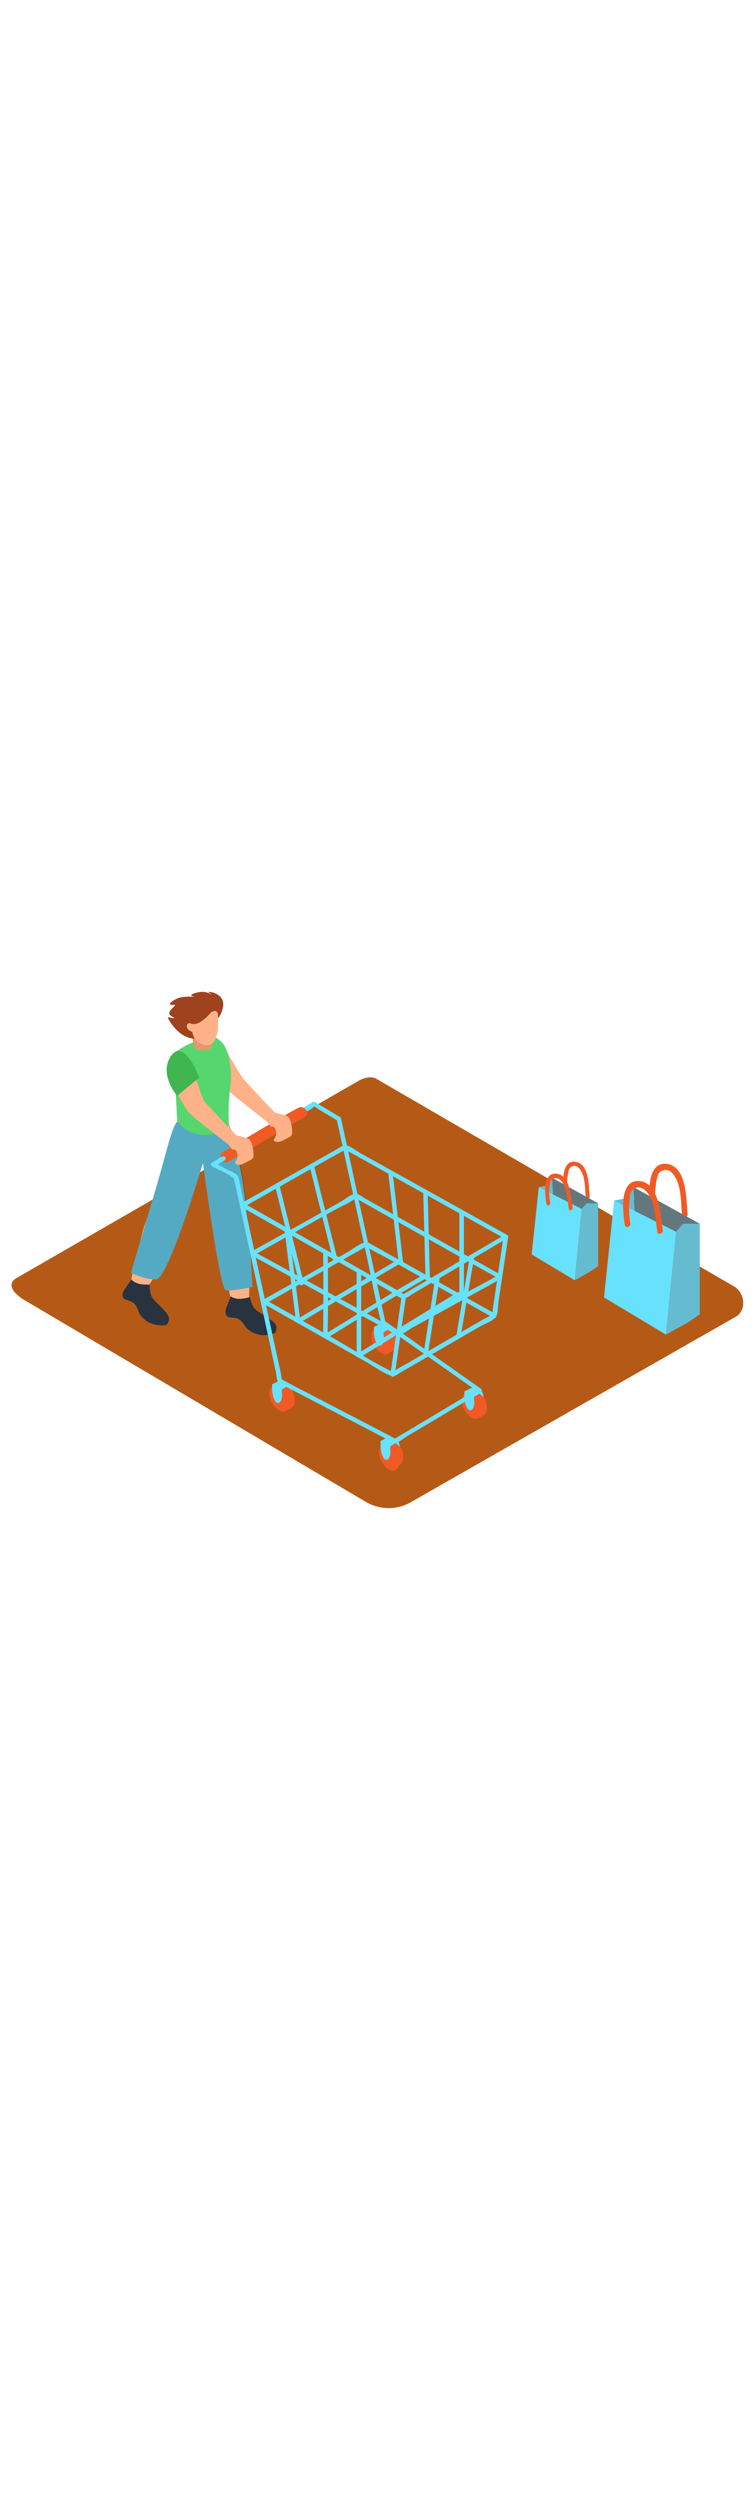 <svg version="1.1" id="Layer_1" xmlns="http://www.w3.org/2000/svg" xmlns:xlink="http://www.w3.org/1999/xlink" x="0px" y="0px" viewBox="0 0 500 500" style="width: 151px;" xml:space="preserve" data-imageid="shopping-cart-60" imageName="Shopping Cart" class="illustrations_image">
<style type="text/css">
	.st0_shopping-cart-60{fill:#B55A16;}
	.st1_shopping-cart-60{opacity:0.63;fill:url(#SVGID_1_);enable-background:new    ;}
	.st2_shopping-cart-60{fill:#F15A24;}
	.st3_shopping-cart-60{fill:#68E1FD;}
	.st4_shopping-cart-60{opacity:0.28;fill:#606060;enable-background:new    ;}
	.st5_shopping-cart-60{opacity:0.81;fill:#606060;enable-background:new    ;}
	.st6_shopping-cart-60{opacity:0.63;fill:url(#SVGID_00000051351981023079193790000008615745426025432460_);enable-background:new    ;}
	.st7_shopping-cart-60{opacity:0.63;fill:url(#SVGID_00000170998343398579344490000013808101577058692264_);enable-background:new    ;}
	.st8_shopping-cart-60{fill:#FFB288;}
	.st9_shopping-cart-60{fill:#29333F;}
	.st10_shopping-cart-60{opacity:0.31;fill:#29333F;enable-background:new    ;}
	.st11_shopping-cart-60{fill:#56D66E;}
	.st12_shopping-cart-60{fill:#E8956B;}
	.st13_shopping-cart-60{fill:#A0421D;}
	.st14_shopping-cart-60{fill:#40B550;}
	.st15_shopping-cart-60{opacity:0.63;fill:url(#SVGID_00000027586082251912714110000000822007928786966688_);enable-background:new    ;}
</style>
<path id="field_shopping-cart-60" class="st0_shopping-cart-60" d="M242.8,417.1L17.1,283.7c-7.2-4-13.4-10.7-6.4-15l226.5-130.6c3.4-2.1,8.6-3.5,12-1.5l236.9,137.5&#10;&#9;c7.2,4.2,8.5,15.8,1.3,20l-215,122.7C263.4,422.2,252.1,422.3,242.8,417.1z"/>
<g id="bag2_shopping-cart-60">
	
		<linearGradient id="SVGID_1_-shopping-cart-60" gradientUnits="userSpaceOnUse" x1="371.88" y1="160.775" x2="419.24" y2="223.475" gradientTransform="matrix(1 0 0 -1 0 502)">
		<stop offset="0" style="stop-color:#F15A24;stop-opacity:0"/>
		<stop offset="1" style="stop-color:#A0421D"/>
	</linearGradient>
	<path class="st1_shopping-cart-60" d="M407.1,276.2c-11.5,5.8-22.3,13.4-33.2,20c-9.3,5.6-18.6,11.2-28,16.6l40.2,23.6l63.1-34.6L407.1,276.2z"/>
	<path class="st2_shopping-cart-60" d="M440.9,192.9c14.2,1,13.5,24,14.5,33.5c0.2,2.4-3.5,3.2-3.7,0.8c-0.8-8-0.3-18.7-4.7-25.7&#10;&#9;&#9;c-1.4-2.2-3-4.3-5.8-4.5c-1.7-0.1-3.4,0.6-4.6,1.8c-1.2,1.1-1.9,5.6-2.1,6.9c-0.7,4.9-0.8,9.9-0.2,14.9c0.2,2.4-3.5,3.2-3.7,0.8&#10;&#9;&#9;C429.6,213.9,428.2,192,440.9,192.9z"/>
	<polyline class="st3_shopping-cart-60 targetColor" points="419.6,208.4 415.3,215.5 406.7,217.3 413.2,239.4 431.3,227.6 &#9;" style="fill: rgb(104, 225, 253);"/>
	<polyline class="st4_shopping-cart-60" points="419.6,208.4 415.3,215.5 406.7,217.3 413.2,239.4 431.3,227.6 &#9;"/>
	<polygon class="st3_shopping-cart-60 targetColor" points="463.4,232.6 419.6,208.4 421,244.4 454.5,247.6 &#9;" style="fill: rgb(104, 225, 253);"/>
	<polygon class="st5_shopping-cart-60" points="463.4,232.6 419.6,208.4 421,244.4 454.5,247.6 &#9;"/>
	<polygon class="st3_shopping-cart-60 targetColor" points="447.7,237.9 441,306 400,281.4 406.7,217.3 &#9;" style="fill: rgb(104, 225, 253);"/>
	<polygon class="st3_shopping-cart-60 targetColor" points="447.7,237.9 452.4,232.6 463.4,232.6 463.4,292.5 456.2,297.6 441,306 &#9;" style="fill: rgb(104, 225, 253);"/>
	<polygon class="st4_shopping-cart-60" points="447.7,237.9 452.4,232.6 463.4,232.6 463.4,292.5 456.2,297.6 441,306 &#9;"/>
	<path class="st2_shopping-cart-60" d="M422.5,204.3c14.3,0.1,14.9,23.1,16.4,32.6c0.4,2.4-3.2,3.4-3.6,1c-1.3-7.9-1.4-18.7-6.2-25.4&#10;&#9;&#9;c-2-2.8-5.5-5.1-8.9-3.3c-3.1,1.6-3.1,5.2-3.4,8.3c-0.4,5-0.2,10,0.6,14.9c0.4,2.4-3.2,3.4-3.6,1&#10;&#9;&#9;C412.6,225.9,409.8,204.2,422.5,204.3z"/>
</g>
<g id="shopping-cart_shopping-cart-60">
	
		<linearGradient id="SVGID_00000116194874122879404020000017505304712785341579_-shopping-cart-60" gradientUnits="userSpaceOnUse" x1="228.197" y1="128.843" x2="262.717" y2="160.023" gradientTransform="matrix(1 0 0 -1 0 502)">
		<stop offset="0" style="stop-color:#F15A24;stop-opacity:0"/>
		<stop offset="1" style="stop-color:#A0421D"/>
	</linearGradient>
	
		<polyline style="opacity:0.63;fill:url(#SVGID_00000116194874122879404020000017505304712785341579_);enable-background:new    ;" points="&#10;&#9;&#9;318.7,356.5 258.2,397.9 179.8,351.8 247.7,313.3 &#9;"/>
	
		<linearGradient id="SVGID_00000143577762732780526470000017600092737679482505_-shopping-cart-60" gradientUnits="userSpaceOnUse" x1="88.909" y1="165.601" x2="138.429" y2="231.161" gradientTransform="matrix(1 0 0 -1 0 502)">
		<stop offset="0" style="stop-color:#F15A24;stop-opacity:0"/>
		<stop offset="1" style="stop-color:#A0421D"/>
	</linearGradient>
	
		<polyline style="opacity:0.63;fill:url(#SVGID_00000143577762732780526470000017600092737679482505_);enable-background:new    ;" points="&#10;&#9;&#9;182.4,304.7 125.3,346.1 46.9,300 99.2,272.9 &#9;"/>
	<path class="st8_shopping-cart-60" d="M105,216.7c-0.1-0.1-3.7,5.2-3.9,5.5c-6.5,9.9-8,21.9-10.6,33.1c-1.3,5.5-3.8,12.2-3.8,17.8&#10;&#9;&#9;c1.2,3.7,3.3,8.7,6.2,7.4c4.4-2.1,23.1-35.5,26.8-55.8L105,216.7z"/>
	<path class="st8_shopping-cart-60" d="M163.3,224c0,0,3.3,61.5,0.9,62.5s-8.3,0.9-10.5-2s-5-29.6-4.5-37s-1.5-23.5-1.5-23.5"/>
	<path class="st9_shopping-cart-60" d="M168.3,288.4c-1.4-2.2-2.3-4.6-2.8-7.2c-4.9,1.2-8.7,2-12.8-0.5c-0.8,3.5-3.6,7.9-3.4,10.6&#10;&#9;&#9;c0.3,4.3,4,2.9,7.6,4c2.5,0.8,4.4,3.4,5.9,5.8c4.8,5.5,13,6.7,19.5,3.7c0.4-1,0.7-2.1,0.8-3.2C183.7,296.6,171,292.1,168.3,288.4z"/>
	<path class="st3_shopping-cart-60 targetColor" d="M117.8,164.7c-2.6,1.2-6,13.5-9.6,27S86.7,265,86.7,265s8.2,4.4,16.5,4.5s31.2-77.2,31.2-77.2&#10;&#9;&#9;s11.1,83.2,15,84.2s17.7-2,17.7-2s-3.5-105.9-23.4-114.9" style="fill: rgb(104, 225, 253);"/>
	<path class="st10_shopping-cart-60" d="M117.8,164.7c-2.6,1.2-6,13.5-9.6,27S86.7,265,86.7,265s8.2,4.4,16.5,4.5s31.2-77.2,31.2-77.2&#10;&#9;&#9;s11.1,83.2,15,84.2s17.7-2,17.7-2s-2.8-107.6-22.8-116.5"/>
	<path class="st9_shopping-cart-60" d="M100.3,280.5c-0.9-2.4-1.2-5-1.1-7.6c-5,0.1-8.9-0.1-12.3-3.4c-1.6,3.2-5.3,6.9-5.7,9.5&#10;&#9;&#9;c-0.6,4.2,3.2,3.7,6.5,5.6c2.3,1.3,3.5,4.3,4.4,7c3.4,6.4,11.2,9.4,18.2,8c0.7-0.9,1.2-1.9,1.5-3&#10;&#9;&#9;C113.4,291.9,102,284.7,100.3,280.5z"/>
	<path class="st2_shopping-cart-60" d="M316.8,361.3l3.6-2c0.9-0.5,1.5-1.3,1.7-2.3c0.6-3.1,1-10-6.6-13l-3.8,2.3"/>
	<ellipse transform="matrix(0.866 -0.5 0.5 0.866 -134.867 203.456)" class="st2_shopping-cart-60" cx="312.2" cy="353.4" rx="5.3" ry="9.1"/>
	<polygon class="st3_shopping-cart-60 targetColor" points="307.5,348 307.5,343.7 312.7,341.1 319.3,343.7 320.4,347.5 317.5,345.1 313.9,347.2 313.9,351.1 &#9;" style="fill: rgb(104, 225, 253);"/>
	<path class="st3_shopping-cart-60 targetColor" d="M307.5,348c0,0,0.8,7.6,3.6,8.1s3.3-5.3,2.9-6.5" style="fill: rgb(104, 225, 253);"/>
	<path class="st2_shopping-cart-60" d="M256.8,318.6l3.6-2c0.9-0.5,1.5-1.3,1.7-2.3c0.6-3.1,1-10-6.6-13l-3.8,2.3"/>
	<ellipse transform="matrix(0.866 -0.5 0.5 0.866 -121.543 167.76)" class="st2_shopping-cart-60" cx="252.3" cy="310.7" rx="5.3" ry="9.1"/>
	<polygon class="st3_shopping-cart-60 targetColor" points="247.6,305.3 247.6,301 252.7,298.4 259.3,301 260.4,304.8 257.5,302.4 254,304.5 254,308.4 &#9;" style="fill: rgb(104, 225, 253);"/>
	<path class="st3_shopping-cart-60 targetColor" d="M247.6,305.3c0,0,0.8,7.6,3.6,8.1s3.3-5.3,2.9-6.5" style="fill: rgb(104, 225, 253);"/>
	<path class="st2_shopping-cart-60" d="M189.5,356.5l3.6-2c0.9-0.5,1.5-1.3,1.8-2.3c0.6-3.1,1-10-6.6-13l-3.8,2.3"/>
	<ellipse transform="matrix(0.866 -0.5 0.5 0.866 -149.545 139.162)" class="st2_shopping-cart-60" cx="184.9" cy="348.6" rx="5.3" ry="9.1"/>
	<polygon class="st3_shopping-cart-60 targetColor" points="180.2,343.2 180.2,339 185.4,336.3 192,338.9 193.1,342.8 190.1,340.3 186.6,342.4 186.6,346.4 &#9;" style="fill: rgb(104, 225, 253);"/>
	<path class="st3_shopping-cart-60 targetColor" d="M180.2,343.2c0,0,0.8,7.6,3.6,8.1s3.3-5.3,2.9-6.5" style="fill: rgb(104, 225, 253);"/>
	<path class="st3_shopping-cart-60 targetColor" d="M175.7,285.6l64.7-36.7c0.9-0.6,1.8-1.1,2.8-1.6c-1.8,0.6-1.3-0.2,0.3,0.9c3.7,2.7,8.4,4.7,12.4,6.9l41.7,23.4&#10;&#9;&#9;l29,16.3c0.7,0.4,1.6,0.2,2-0.5c0.4-0.7,0.2-1.6-0.5-2l-67.9-38.1l-14.1-7.9c-1.8-1-2.6-1.8-4.6-1.3c-3.8,0.9-8.3,4.7-11.7,6.6&#10;&#9;&#9;l-21.1,12L174.2,283c-0.7,0.4-0.9,1.3-0.5,2C174.1,285.7,175,286,175.7,285.6L175.7,285.6z" style="fill: rgb(104, 225, 253);"/>
	<path class="st3_shopping-cart-60 targetColor" d="M188.4,236.7L196,297c0,0.8,0.7,1.5,1.5,1.5c0.2,0,0.5-0.1,0.7-0.2l66.3-39.1c0.7-0.4,0.9-1.3,0.5-2&#10;&#9;&#9;c-0.4-0.7-1.3-0.9-2-0.5l-66.3,39.1l2.2,1.3l-7.6-60.3C191.1,234.9,188.2,234.8,188.4,236.7L188.4,236.7z" style="fill: rgb(104, 225, 253);"/>
	<path class="st3_shopping-cart-60 targetColor" d="M331.8,266.5l-72.7-40.9l-16.9-9.5c-1.8-1-4.8-3.6-7-3.4c-2.6,0.2-6.8,3.7-9,5l-21.5,12.1L166.5,251&#10;&#9;&#9;c-0.7,0.4-0.9,1.3-0.5,2c0.1,0.2,0.3,0.4,0.5,0.5l72.9,39.9L257,303c1.7,0.9,4.6,3.4,6.7,3.4c2.6,0,6.9-3.6,9-4.8l21.5-11.8&#10;&#9;&#9;l37.7-20.8c1.7-0.9,0.2-3.5-1.5-2.5c-22.2,12.3-45.1,23.8-66.8,36.9c-1.2,0.7,1.6,0.9,0.2,0s-2.6-1.4-3.9-2.1l-15.5-8.5l-46.1-25.2&#10;&#9;&#9;L168,251v2.5l30.7-17.2l22.8-12.8c4.4-2.4,10-4.6,13.9-7.8c1.4-1.2-0.9-0.6-0.2-0.2c1.3,0.7,2.5,1.4,3.8,2.1l15.6,8.8l45.7,25.7&#10;&#9;&#9;l30,16.8c0.7,0.3,1.6,0,1.9-0.8C332.5,267.6,332.3,266.9,331.8,266.5z" style="fill: rgb(104, 225, 253);"/>
	<path class="st3_shopping-cart-60 targetColor" d="M225.1,161.9l-16.5-9.9c-0.5-0.3-1-0.3-1.5,0l-66.7,40.1c-0.7,0.4-0.9,1.3-0.5,2c0.1,0.2,0.3,0.4,0.5,0.5&#10;&#9;&#9;c4.5,2.5,11,4.7,14.7,8.3c0.5,0.5-0.6-1.4-0.1,0.1c0.3,1,0.4,2.1,0.7,3.1l6.3,28.9l17.9,82.8l2.9,13.6c0.3,1.6,0.4,4.3,1.2,5.7&#10;&#9;&#9;s2.1,1.8,3.6,2.5l12.9,6.7l38.5,20l15.5,8.1c1.7,0.9,4.4,3,6.3,3.3c2.6,0.4,5.9-2.6,8-3.9l18.7-11.1l30.8-18.4&#10;&#9;&#9;c0.7-0.4,0.9-1.4,0.5-2.1c-0.1-0.2-0.3-0.4-0.5-0.5l-36.1-25.4L260.6,301c-1.7-1.2-3.5-2.3-5.2-3.6c-1.5-1.2,0.1,1.3-0.4-0.7&#10;&#9;&#9;c-7.1-32.2-14.1-64.5-21.1-96.7l-8.1-37.3c-0.4-1.9-3.2-1.1-2.8,0.8l20.1,91.8c3,13.7,5.4,27.8,9,41.3c0.6,2.3,1.2,2.8,3.3,4.3&#10;&#9;&#9;l19.3,13.5l42.3,29.8v-2.5l-25.2,15.1l-18.2,10.9c-3.1,1.9-6.5,3.8-11.6,6.9c-1.4,0.9-0.6,0.2,0.2,0.5c-1.1-0.5-2.1-1-3.1-1.6&#10;&#9;&#9;l-13.4-7L208.1,347l-15.5-8.1c-1.5-0.8-3-1.7-4.5-2.4c-1.1-0.5-2-1.7-1.1,0c-0.7-1.2-0.7-3.4-1-4.8l-2.6-11.9l-17.5-81l-7.2-33.5&#10;&#9;&#9;c-0.3-1.6-0.4-3.5-1.5-4.7c-1.6-1.8-5.4-3-7.6-4.3l-7.6-4.2v2.5l44.8-26.9l12.7-7.6c2.4-1.4,6.2-2.8,8.1-4.8c0.9-1,1.8-0.1-0.2-0.6&#10;&#9;&#9;c1.6,0.4,3.4,2.1,4.9,2.9l11.5,6.9c0.7,0.3,1.6,0,2-0.7C225.9,163,225.7,162.3,225.1,161.9z" style="fill: rgb(104, 225, 253);"/>
	<path class="st3_shopping-cart-60 targetColor" d="M182.2,207.7l16.1,64.6c0.4,1.8,3.3,1.1,2.8-0.8L185,206.9C184.5,205.1,181.7,205.8,182.2,207.7L182.2,207.7z" style="fill: rgb(104, 225, 253);"/>
	<path class="st3_shopping-cart-60 targetColor" d="M205.1,194.7l15.8,63.2c0.5,1.8,3.3,1.1,2.8-0.8l-15.8-63.2C207.4,192.1,204.6,192.9,205.1,194.7L205.1,194.7z&#10;&#9;&#9;" style="fill: rgb(104, 225, 253);"/>
	<path class="st3_shopping-cart-60 targetColor" d="M218.7,307c20.9-12.9,41.8-25.9,63.2-38.1c0.7-0.4,0.9-1.3,0.5-2c-0.4-0.7-1.3-0.9-2-0.5&#10;&#9;&#9;c-21.4,12.1-42.2,25.2-63.2,38.1C215.6,305.5,217.1,308,218.7,307L218.7,307z" style="fill: rgb(104, 225, 253);"/>
	<path class="st3_shopping-cart-60 targetColor" d="M161.4,221.5l33.9-19.2l22.9-13l7.8-4.3c0.6-0.4,4.1-1.9,2.6-1.9s0.5,0.6,1.1,1c1.8,1.2,3.9,2.2,5.8,3.2&#10;&#9;&#9;l18.2,10.2l49.5,27.6l31,17.3c0.8,0.3,1.6-0.1,1.9-0.8c0.2-0.6,0.1-1.3-0.4-1.7l-77-42.9L238.9,186c-2.6-1.4-6.5-4.8-9.5-5.3&#10;&#9;&#9;c-2.5-0.5-5.1,1.9-7.3,3.1l-21,11.9L159.9,219c-0.7,0.4-0.9,1.3-0.5,2C159.8,221.7,160.7,221.9,161.4,221.5L161.4,221.5z" style="fill: rgb(104, 225, 253);"/>
	<path class="st3_shopping-cart-60 targetColor" d="M288.4,267.3l-8,52.1c-0.3,1.9,2.5,2.6,2.8,0.8l8-52.1C291.6,266.2,288.7,265.4,288.4,267.3z" style="fill: rgb(104, 225, 253);"/>
	<path class="st3_shopping-cart-60 targetColor" d="M311.2,254.1l-9,52.7c-0.3,1.9,2.5,2.6,2.8,0.8l9-52.7C314.4,253.1,311.5,252.3,311.2,254.1z" style="fill: rgb(104, 225, 253);"/>
	<path class="st3_shopping-cart-60 targetColor" d="M304.2,224.9v55.9c0.1,0.8,0.8,1.4,1.6,1.4c0.7-0.1,1.3-0.6,1.4-1.4v-55.9c-0.1-0.8-0.8-1.4-1.6-1.4&#10;&#9;&#9;C304.8,223.6,304.3,224.2,304.2,224.9z" style="fill: rgb(104, 225, 253);"/>
	<path class="st3_shopping-cart-60 targetColor" d="M280.3,211.6l1.5,57.3c0,1.9,3,1.9,2.9,0l-1.5-57.3C283.2,209.7,280.2,209.7,280.3,211.6z" style="fill: rgb(104, 225, 253);"/>
	<path class="st3_shopping-cart-60 targetColor" d="M257.1,198.6l7,60.3c0.2,1.9,3.2,1.9,2.9,0l-7-60.3C259.8,196.8,256.9,196.8,257.1,198.6L257.1,198.6z" style="fill: rgb(104, 225, 253);"/>
	<path class="st3_shopping-cart-60 targetColor" d="M214,251.4c0.2,18,0.2,36,0,54c0,0.8,0.7,1.5,1.5,1.5s1.5-0.7,1.5-1.5l0,0c0.3-18,0.3-36,0-54&#10;&#9;&#9;c0-0.8-0.7-1.5-1.5-1.5S214,250.6,214,251.4z" style="fill: rgb(104, 225, 253);"/>
	<path class="st3_shopping-cart-60 targetColor" d="M236.2,264.9v54.9c0,0.8,0.7,1.5,1.5,1.5c0.3,0,0.5-0.1,0.7-0.2l66-40.5c1.6-1,0.1-3.5-1.5-2.5L237,318.5&#10;&#9;&#9;l2.2,1.3v-54.9c0-0.8-0.7-1.5-1.5-1.5S236.3,264.1,236.2,264.9L236.2,264.9z" style="fill: rgb(104, 225, 253);"/>
	<path class="st3_shopping-cart-60 targetColor" d="M266,280.5l-7.4,51.5c-0.3,1.9,2.6,2.7,2.8,0.8l7.4-51.5C269.1,279.4,266.3,278.6,266,280.5L266,280.5z" style="fill: rgb(104, 225, 253);"/>
	<path class="st3_shopping-cart-60 targetColor" d="M159.9,221.5l77.1,43.7l20.2,11.5c2.6,1.5,6.4,4.8,9.4,5.3c2.4,0.4,4.6-1.7,6.6-2.9l20.9-12.3l41.6-24.4&#10;&#9;&#9;l-2.2-1.7l-7.1,48.2c-0.1,1.2-0.3,2.3-0.5,3.5c-0.3,1.4,0.9-0.6,0.3,0c-1.4,1.3-3.8,2.2-5.4,3.1l-24.5,14.1L270,324.9&#10;&#9;&#9;c-2.9,1.6-5.8,3.1-8.6,5c-0.6,0.4-1.2,0.7-1.8,1.1c-0.9,0.5,1.8,0.5,0.9,0c-13.8-6.8-27.1-15.3-40.4-23l-44.2-25&#10;&#9;&#9;c-1.6-0.9-3.1,1.6-1.5,2.5l38.5,21.8l28.2,16c5.6,3.1,11.4,7.5,17.3,9.8c3,1.1,4.7-0.8,7.5-2.4l25.1-14.5l27.1-15.7&#10;&#9;&#9;c2.8-1.6,9-3.7,10.6-6.7c1.2-2.4,1-6.7,1.4-9.3l2.6-17.4l3.8-25.5c0.2-0.8-0.3-1.6-1.1-1.8c-0.4-0.1-0.7,0-1.1,0.1l-33.8,19.8&#10;&#9;&#9;l-23.2,13.6l-7.3,4.3c-0.8,0.4-1.7,0.9-2.4,1.4c-1,0.9-1.3-0.1,0.6,0.5c-2.6-0.9-5.2-3-7.6-4.3l-19.1-10.8L193.2,237l-31.8-18&#10;&#9;&#9;c-0.7-0.4-1.6-0.1-2,0.6C159,220.3,159.2,221.1,159.9,221.5L159.9,221.5z" style="fill: rgb(104, 225, 253);"/>
	<path class="st2_shopping-cart-60" d="M146.8,188.4c0,0,1.5-0.9,2.3,0s0,2.1,0,2.1l-1.3,0.8c0,0,0.8,1.2,2.8,0.5s52-30.5,52-30.5s1.4-1.8,0.6-3.2&#10;&#9;&#9;s-2.2-3.2-4.8-2.6s-51.7,30.1-51.7,30.1S145.4,187.5,146.8,188.4z"/>
	<path class="st2_shopping-cart-60" d="M261.3,394.1l3.6-2c0.9-0.5,1.5-1.3,1.8-2.4c0.6-3.1,1-10-6.6-13l-3.8,2.3"/>
	
		<ellipse transform="matrix(0.867 -0.498 0.498 0.867 -158.913 179.988)" class="st2_shopping-cart-60" cx="257.7" cy="387.7" rx="5.3" ry="9.1"/>
	<polygon class="st3_shopping-cart-60 targetColor" points="252,380.8 252,376.5 257.2,373.8 263.8,376.5 264.9,380.3 262,377.8 258.4,380 258.4,383.9 &#9;" style="fill: rgb(104, 225, 253);"/>
	<path class="st3_shopping-cart-60 targetColor" d="M252,380.8c0,0,0.8,7.6,3.6,8.1c2.8,0.5,3.3-5.3,2.9-6.5" style="fill: rgb(104, 225, 253);"/>
	<path class="st8_shopping-cart-60" d="M190.7,161.7c-1.9-1.3-8.7-2.7-8.7-2.7s-18.6-19.6-21-22.6c-4.9-7.3-9.3-14.8-13.1-22.7&#10;&#9;&#9;c-4.8,2-5.3,4.2-10.1,6.1c2.9,9,10.6,21.1,12.2,23.3c1.9,2.8,26.7,21.8,26.7,21.8l2.7,3.5c0,0,3.9-1.5,3.4,5.5l-1.6,3.5&#10;&#9;&#9;c0,0,1.9,2.4,6.3,0s6-2.4,6-5.4S192.6,163.1,190.7,161.7z"/>
	<path class="st11_shopping-cart-60" d="M115.6,132.2l1.8,32.4c3.8,5.2,9.6,8.5,16,9.1c11,1.1,18.5-6.9,18.2-6.5c-0.3-4.7-0.3-9.5-0.1-14.2&#10;&#9;&#9;c0.5-9,2.6-18.4,0.7-27.3c-1-4.8-2.2-10.6-6.1-14c-1.4-1.2-3.4-2.9-5.4-3.1c-3.3-0.3-7,1.6-10,2.7c-6.5,2.5-12.9,5.6-17.8,10.7&#10;&#9;&#9;L115.6,132.2z"/>
	<path class="st8_shopping-cart-60" d="M117.2,118.4c0,0-6.1,2.3-6.1,10.6s11.4,26.4,13.3,29.2s26.7,21.8,26.7,21.8l2.7,3.5c0,0,3.9-1.5,3.4,5.5&#10;&#9;&#9;l-1.6,3.5c0,0,1.9,2.4,6.3,0s6-2.4,6-5.4s-0.9-9-2.8-10.3s-8.7-2.8-8.7-2.8s-18.7-19.5-21.1-22.5S125.8,118.1,117.2,118.4z"/>
	<path class="st12_shopping-cart-60" d="M126.8,102.6l1.4,12.8c0,0,2.6,3.7,9.9,2c1.2-0.3,2.1-1.3,2.1-2.6l0.6-9.5"/>
	<path class="st13_shopping-cart-60" d="M142.3,98.8c3.1-2.7,5-6.5,5.5-10.6c0.7-6.7-6.4-9.4-10.1-9.1c0,0,2.2,1.3,2.6,2.2c0,0-3.1-3.6-10.3-1.7&#10;&#9;&#9;s-0.5,2.7-0.5,2.7s-7.5-0.6-11.5,0.9s-5.9,3.5-5.2,4.2s2.3-0.1,3,0.3s-3.6,3.3-3.7,5.3s3.4,2.9,3.2,3.4s-4-1-4.1-0.3&#10;&#9;&#9;s7.8,15.2,19.3,13.8"/>
	<path class="st8_shopping-cart-60" d="M142.7,91.7c-0.1,0-0.2,0-0.4,0c-2.1,0.6-4.3,1-6.4,1.2c-2.2,0-4.4-0.3-6.5-0.2c-1.4,0-2.4,3.4-2.5,7.6&#10;&#9;&#9;c-0.9-0.6-2-0.9-2.8,0.2s-0.3,2.7,0.7,3.6c0.7,0.6,1.5,1.1,2.5,1.3c0.8,5.2,4.5,8.2,8.2,8.9c3.9,0.7,6.3-1.6,7.5-4.9&#10;&#9;&#9;c1.6-4.7,1.6-8.7,1.4-13.6c0-0.8,0-1.5-0.1-2.2c-0.1-0.7-0.5-1.3-1.1-1.6C142.9,91.7,142.8,91.7,142.7,91.7z"/>
	<path class="st13_shopping-cart-60" d="M141.9,90c0,0-8.3,11.4-14.3,10.3s0.9-9.9,0.9-9.9"/>
	<path class="st14_shopping-cart-60" d="M129.5,130.2c0,0-9-20.2-16.6-8.2s4.4,25.9,4.4,25.9l14.7-12.2L129.5,130.2z"/>
</g>
<g id="bag1_shopping-cart-60">
	
		<linearGradient id="SVGID_00000178173668911531482420000003449571922974347949_-shopping-cart-60" gradientUnits="userSpaceOnUse" x1="337.938" y1="210.167" x2="371.008" y2="253.946" gradientTransform="matrix(1 0 0 -1 0 502)">
		<stop offset="0" style="stop-color:#F15A24;stop-opacity:0"/>
		<stop offset="1" style="stop-color:#A0421D"/>
	</linearGradient>
	<path style="opacity:0.63;fill:url(#SVGID_00000178173668911531482420000003449571922974347949_);enable-background:new    ;" d="&#10;&#9;&#9;M362.5,246.4c-8,4-15.5,9.3-23.2,14c-6.5,3.9-13,7.9-19.6,11.6l28.1,16.5l44-24.1L362.5,246.4z"/>
	<path class="st2_shopping-cart-60" d="M380.5,191.5c9.9,0.7,9.4,16.6,10,23.2c0.2,1.7-2.4,2.2-2.6,0.5c-0.6-5.5-0.2-13-3.2-17.8c-1-1.5-2.1-3-4-3.1&#10;&#9;&#9;c-1.2,0-2.4,0.4-3.2,1.3c-0.9,0.8-1.3,3.9-1.5,4.8c-0.5,3.4-0.6,6.9-0.2,10.3c0.2,1.7-2.4,2.2-2.6,0.6&#10;&#9;&#9;C372.7,206.1,371.7,190.9,380.5,191.5z"/>
	<polyline class="st3_shopping-cart-60 targetColor" points="365.7,202.2 362.8,207.2 356.8,208.4 361.3,223.7 373.9,215.6 &#9;" style="fill: rgb(104, 225, 253);"/>
	<polyline class="st4_shopping-cart-60" points="365.7,202.2 362.8,207.2 356.8,208.4 361.3,223.7 373.9,215.6 &#9;"/>
	<polygon class="st3_shopping-cart-60 targetColor" points="396.1,219.1 365.7,202.2 366.7,227.2 390,229.4 &#9;" style="fill: rgb(104, 225, 253);"/>
	<polygon class="st5_shopping-cart-60" points="396.1,219.1 365.7,202.2 366.7,227.2 390,229.4 &#9;"/>
	<polygon class="st3_shopping-cart-60 targetColor" points="385.2,222.8 380.6,270 352.1,252.9 356.8,208.4 &#9;" style="fill: rgb(104, 225, 253);"/>
	<polygon class="st3_shopping-cart-60 targetColor" points="385.2,222.8 388.5,219.1 396.1,219.1 396.1,260.6 391.1,264.1 380.6,270 &#9;" style="fill: rgb(104, 225, 253);"/>
	<polygon class="st4_shopping-cart-60" points="385.2,222.8 388.5,219.1 396.1,219.1 396.1,260.6 391.1,264.1 380.6,270 &#9;"/>
	<path class="st2_shopping-cart-60" d="M367.8,199.4c9.9,0.1,10.3,16,11.4,22.6c0.3,1.6-2.3,2.4-2.5,0.7c-0.9-5.5-1-12.9-4.3-17.6&#10;&#9;&#9;c-1.4-1.9-3.8-3.5-6.1-2.3c-2.1,1.1-2.1,3.6-2.4,5.7c-0.3,3.4-0.2,6.9,0.5,10.3c0.3,1.6-2.2,2.4-2.5,0.7&#10;&#9;&#9;C360.9,214.4,359,199.4,367.8,199.4z"/>
</g>
</svg>